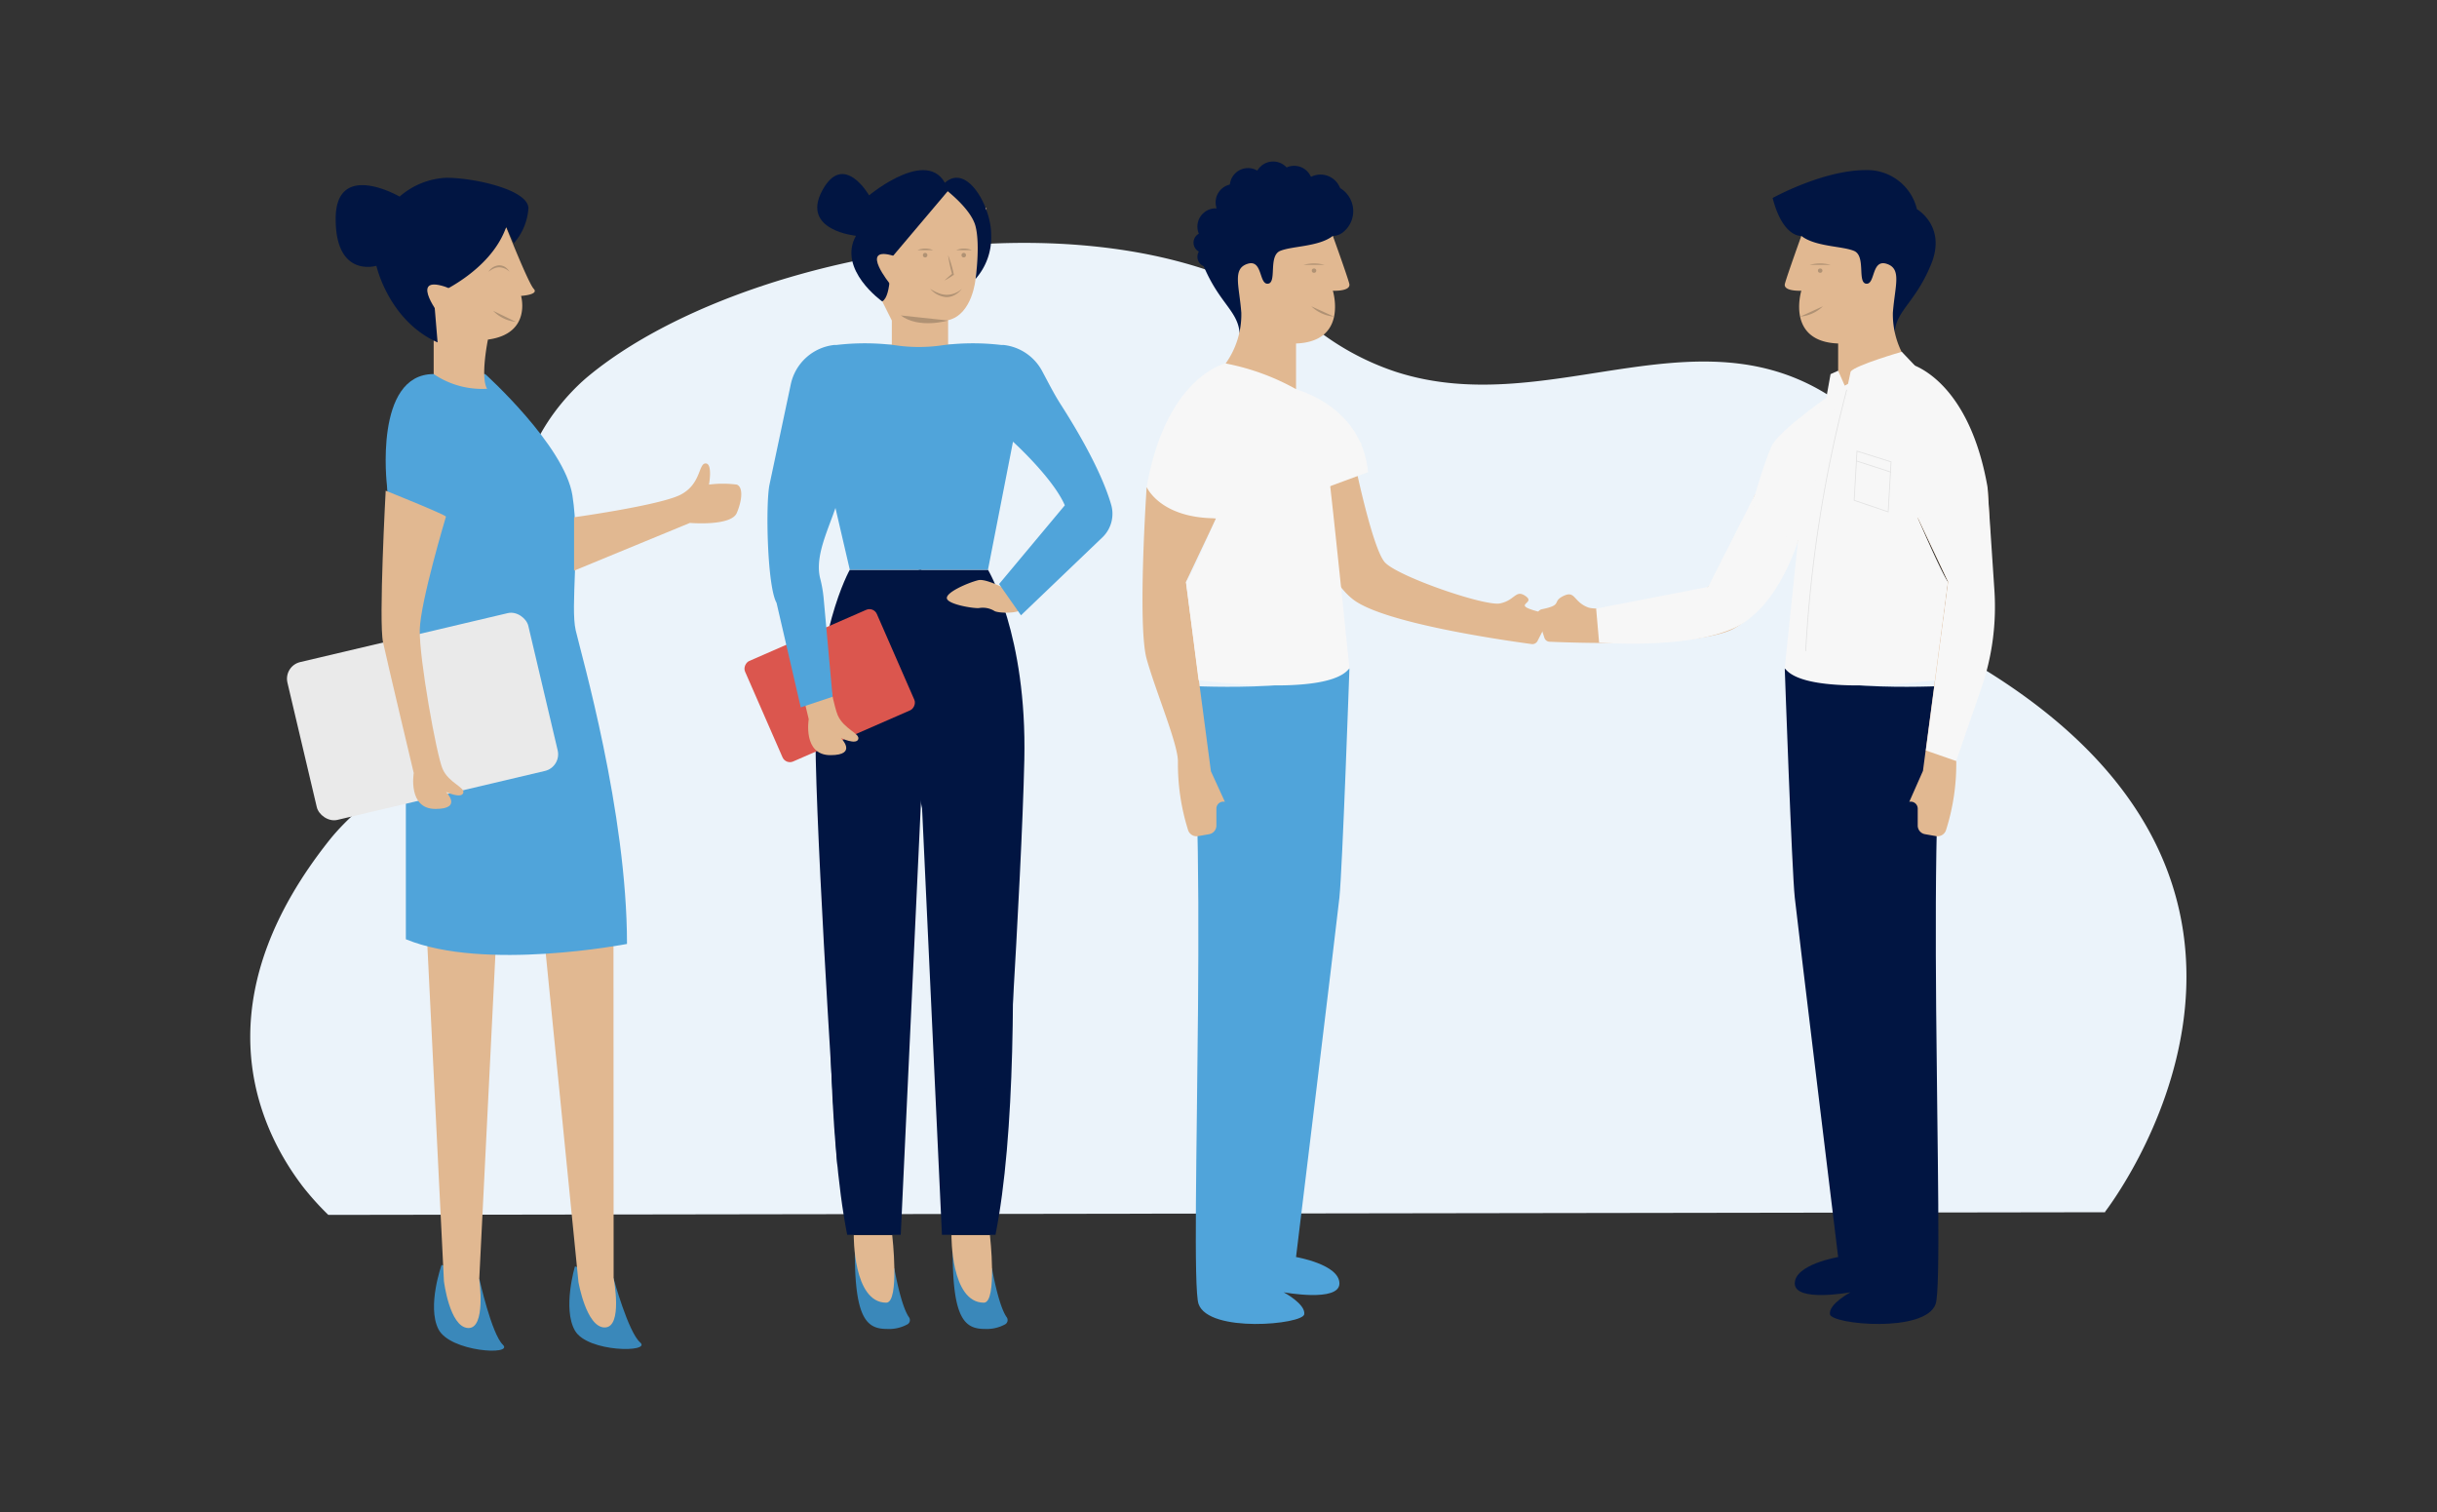 <svg xmlns="http://www.w3.org/2000/svg" id="Calque_1" data-name="Calque 1" viewBox="0 0 311.76 193.43" role="img"><rect x="0" y="0" width="311.76" height="193.43" fill="#333333" stroke="none"/><title>Connectez-vous</title><defs><style>.cls-1{fill:#ebf3fa;}.cls-2{fill:#e1b891;}.cls-3{fill:#011542;}.cls-4{fill:#b09274;}.cls-5{fill:#db564e;}.cls-6{fill:#3a88ba;}.cls-7{fill:#50a4da;}.cls-8{fill:#f7f7f7;}.cls-9{fill:none;stroke:#e2e2e2;stroke-miterlimit:10;stroke-width:0.1px;}.cls-10{fill:#eaeaea;}</style></defs><path class="cls-1" d="M269.3,155.07l0,0a.2.2,0,0,0,0-.06c.08-.15,32.74-41.89-18.06-70.92C231.4,72.7,252.52,65.2,236.71,52.55c-18.17-14.54-38,1.56-58.18-5a33.84,33.84,0,0,1-10.74-5.91,40.39,40.39,0,0,0-7.7-4.8c-7.28-3.5-15.63-5.14-23.8-5.62-22.57-1.31-48,6.1-61.06,16.93-2.64,2.19-14.64,13.47-5.17,29,6,9.79-19,19.14-27.93,30.33-15.05,18.94-10.19,33.78-5.21,41.69.63,1,1.26,1.89,1.86,2.67A36.76,36.76,0,0,0,42,155.41Z"></path><path class="cls-2" d="M124.8,35.68s-.38,4.56-3.51,5.28v3.12h3.51s-2.55,4.56-7.11,4.56-7.2-4.32-7.2-4.32l3.6-.24V41l-1.2-2.4-.06-9.11,4.81-6.23,3.65,1.17,4.92,2.21Z"></path><path class="cls-3" d="M113.86,33.19s.27,4.66-1,5.37c0,0-5.76-4.08-3.36-8.4,0,0-7.06-.66-4.32-5.77s6,.6,6,.6,8.2-6.84,10.12-.6"></path><path class="cls-3" d="M120.44,23.84s3.74,2.67,4.36,5.11,0,6.73,0,6.73a8,8,0,0,0,2-5.64C126.82,26.31,123.41,20.24,120.44,23.84Z"></path><path class="cls-3" d="M108.38,76.65s-5,55.87,0,81.31h6.85l2.84-60.78V76.65Z"></path><path class="cls-3" d="M127.35,76.65s5.05,55.87,0,81.31H120.5l-2.83-60.78V76.65Z"></path><path class="cls-3" d="M108.71,72.89s-4.71,8.27-4.35,24.29,2.77,52.11,2.77,52.11l10.74-47.81V72.89Z"></path><path class="cls-3" d="M126.39,72.89s5,8.27,4.65,24.29-2.77,52.11-2.77,52.11l-10.73-47.81V72.89Z"></path><path class="cls-4" d="M121.29,41s-3.71,1.11-6.06-.65"></path><path class="cls-4" d="M117.37,32a2.57,2.57,0,0,1,2,0"></path><path class="cls-4" d="M122.33,32a2.57,2.57,0,0,1,2,0"></path><path class="cls-4" d="M119,36.94a4.9,4.9,0,0,0,1,.53,2.77,2.77,0,0,0,1.05.24,2.84,2.84,0,0,0,2-.77,2.64,2.64,0,0,1-.86.76A2.13,2.13,0,0,1,121,38,3,3,0,0,1,119,36.94Z"></path><circle class="cls-4" cx="118.35" cy="32.64" r="0.29"></circle><circle class="cls-4" cx="123.29" cy="32.64" r="0.29"></circle><path class="cls-4" d="M121.29,32.64a15.21,15.21,0,0,1,.73,2.47v.08l-.06,0a9.4,9.4,0,0,1-1.14.7c.33-.31.66-.61,1-.88l0,.12A16.67,16.67,0,0,1,121.29,32.64Z"></path><rect class="cls-5" x="99.12" y="78.51" width="14.03" height="18.4" rx="1.03" transform="translate(144 -44.67) rotate(66.39)"></rect><path class="cls-6" d="M114.42,162.29s.81,4.7,1.85,6.19a.63.63,0,0,1-.15.91,4.89,4.89,0,0,1-2.64.61c-2.52,0-4.12-1.2-4.12-9.73C109.36,158,114.42,162.29,114.42,162.29Z"></path><path class="cls-2" d="M114.14,158h-4.92s-.11,8.64,4.16,8.64C115.13,166.61,114.14,158,114.14,158Z"></path><path class="cls-6" d="M126.91,162.29s.81,4.7,1.86,6.19a.63.63,0,0,1-.15.91A4.92,4.92,0,0,1,126,170c-2.52,0-4.12-1.2-4.12-9.73C121.86,158,126.91,162.29,126.91,162.29Z"></path><path class="cls-2" d="M126.64,158h-4.92s-.11,8.64,4.15,8.64C127.62,166.61,126.64,158,126.64,158Z"></path><path class="cls-2" d="M113.86,36.33S110,31.6,114,32.64,113.86,36.33,113.86,36.33Z"></path><path class="cls-7" d="M151.46,87.71s16.62,1,21.17-2.21c0,0-.9,25.74-1.28,29.3s-5.55,46-5.55,46,5.55.94,5.55,3.38-7.13,1.13-7.13,1.13,2.82,1.5,2.63,2.81-12.2,2.44-13.52-1.31S155.09,96.06,151.46,87.71Z"></path><path class="cls-2" d="M173.32,59.23s2.24,10.89,3.83,12.69,12.78,5.66,14.74,5.27,2-1.89,3.34-.89-2.46,1,2.38,2.14a.71.71,0,0,1,.39,1L196.69,82a.74.74,0,0,1-.75.39c-3-.41-18.91-2.62-22.87-5.73-4.39-3.44-6.32-13.22-6.32-13.22l1-2.63Z"></path><path class="cls-2" d="M146.69,62.3s-1.2,17.73,0,22,4,10.84,4,13.1a28.19,28.19,0,0,0,1.31,8.82,1.14,1.14,0,0,0,1.26.74l1.42-.25a1.12,1.12,0,0,0,.93-1.11v-2.17a.89.89,0,0,1,1.09-.86h0l-1.79-3.91-3.2-24.2,3.86-8.16S149.43,65.26,146.69,62.3Z"></path><path class="cls-6" d="M78.48,163.5s1.89,6.91,3.41,8.22-6.73,1.3-8.34-1.51,0-8.21,0-8.21Z"></path><path class="cls-2" d="M78.48,118.6h-9L74,164s1,5.81,3.36,5.81,1.14-6.31,1.14-6.31Z"></path><path class="cls-6" d="M61.33,163.62s1.55,7,3,8.4-6.78.93-8.25-2,.41-8.21.41-8.21Z"></path><path class="cls-2" d="M63.54,118.79l-9-.5,2.25,45.59s.71,5.85,3.07,6,1.45-6.25,1.45-6.25Z"></path><path class="cls-7" d="M55.48,47.85h6.59S72.23,57,73.23,63.38s-.29,14.17.42,17.26,6.56,23.22,6.56,40.11c0,0-18.24,3.54-28.29-.6V101.68L49.5,62.09S47.79,47.85,55.48,47.85Z"></path><path class="cls-2" d="M64.77,29.09s2.8,7.1,3.51,7.86-1.62.9-1.62.9,1.39,4.84-4.24,5.59c0,0-1,4.86-.1,6.29a11,11,0,0,1-6.84-1.88v-10Z"></path><path class="cls-3" d="M65.74,31.11a7.57,7.57,0,0,0,1.86-4.45c0-2.41-7-3.92-10.48-3.92a9.74,9.74,0,0,0-6,2.41S42.94,20.4,42.94,28s5.21,6,5.21,6,1.56,7,7.83,9.8l-.5-6s7.25-2.91,9.29-8.8Z"></path><path class="cls-2" d="M73.44,66.17V73l14.82-6.11s5.27.46,6-1.28.79-3.31,0-3.62a13.76,13.76,0,0,0-3.56,0s.5-2.71-.43-2.71-.57,2.64-3.2,4S73.44,66.17,73.44,66.17Z"></path><path class="cls-4" d="M63.09,39.76A4.65,4.65,0,0,0,66,41.17"></path><path class="cls-4" d="M62.49,34.76a1.73,1.73,0,0,1,1.35-.82,1.41,1.41,0,0,1,.8.23,1.9,1.9,0,0,1,.54.59,2,2,0,0,0-1.33-.57,1.76,1.76,0,0,0-.7.17A3.75,3.75,0,0,0,62.49,34.76Z"></path><path class="cls-2" d="M56.34,40.46s-3.89-5,.18-3.91S56.34,40.46,56.34,40.46Z"></path><path class="cls-2" d="M224.53,63.23s-4.09,10.34-6,11.84S205,78.42,203.13,77.69s-1.6-2.2-3.13-1.45,0,1.13-2.73,1.69a.74.74,0,0,0-.56,1l.86,2.65a.72.72,0,0,0,.67.51c3.07.14,19.08.71,23.52-1.66,4.92-2.62,8.52-11.92,8.52-11.92l-.54-2.76Z"></path><path class="cls-8" d="M224.53,63.23l-6,11.84-14.34,2.78.38,4.36s11.11.87,17.16-1.82,8.52-11.92,8.52-11.92l-.54-2.76Z"></path><path class="cls-3" d="M249.49,87.71s-16.62,1-21.17-2.21c0,0,.9,25.74,1.28,29.3s5.55,46,5.55,46-5.55.94-5.55,3.38,7.13,1.13,7.13,1.13-2.82,1.5-2.63,2.81,12.2,2.44,13.52-1.31S245.86,96.06,249.49,87.71Z"></path><path class="cls-3" d="M230.44,30.18s-2.36.25-3.67-4.85c0,0,6.42-3.57,11.91-3.57a6.53,6.53,0,0,1,6.55,5s3.79,2.17,1.83,7-4.37,5.88-4.67,8.61-8.55-9.51-8.55-9.51Z"></path><path class="cls-2" d="M230.44,30.18s-1.83,5.09-2.1,6.11,2.1.9,2.1.9-2,6.5,4.71,6.75v5.87s6.54.76,9-3.32a10.87,10.87,0,0,1-2-6.47c.26-3.47,1.18-5.64-.79-6.27s-1.44,2.67-2.62,2.54,0-3.56-1.57-4.2S232.27,31.58,230.44,30.18Z"></path><path class="cls-8" d="M226.77,56.82l5.5,5.22,2.88-12.23S228.21,54.52,226.77,56.82Z"></path><path class="cls-4" d="M233.2,39.18a4.72,4.72,0,0,1-2.9,1.32"></path><path class="cls-4" d="M234.2,33.88a5.3,5.3,0,0,0-2.7,0"></path><path class="cls-8" d="M244.18,46.49s7.59,1.66,10.08,15.81c0,0-1.7,4-8.9,4,0,0,3,7,3.86,8.16L247.62,87s-16.57,2.29-19.3-1.53c0,0,2.38-23.2,2.64-24.73,0,0-.55-6.94,3.07-10.17a5.94,5.94,0,0,1,1.12-.79A30.1,30.1,0,0,1,244.18,46.49Z"></path><ellipse class="cls-4" cx="232.85" cy="34.62" rx="0.29" ry="0.28"></ellipse><path class="cls-2" d="M254.26,62.3s1.2,17.73,0,22-4,10.84-4,13.1a27.94,27.94,0,0,1-1.32,8.82,1.14,1.14,0,0,1-1.26.74l-1.42-.25a1.12,1.12,0,0,1-.93-1.11v-2.17a.89.89,0,0,0-1.08-.86h0L246,98.61l3.2-24.2-3.86-8.16S251.52,65.26,254.26,62.3Z"></path><path class="cls-8" d="M245.36,66.25l3.86,8.16L246.37,96l3.88,1.35,3.21-9.29a32,32,0,0,0,1.68-12.55l-.88-13.21Z"></path><path class="cls-8" d="M243.29,45s-5.95,1.72-6.54,2.53l-.5,2.36S243,47,245,46.8Z"></path><path class="cls-9" d="M236.25,49.86A167.37,167.37,0,0,0,231,83.29"></path><polygon class="cls-8" points="236 49.35 235.15 47.42 234.18 47.86 233.64 50.87 234.49 52.61 236 49.35"></polygon><polygon class="cls-9" points="241.55 65.48 237.2 64 237.56 57.71 241.92 59.08 241.55 65.48"></polygon><line class="cls-9" x1="237.48" y1="58.96" x2="241.92" y2="60.4"></line><path class="cls-3" d="M170.51,30.18a2.11,2.11,0,0,0,1.35-.51,3.44,3.44,0,0,0-.93-5.86,24.32,24.32,0,0,0-8.66-2,6.53,6.53,0,0,0-6.55,5s-3.79,2.17-1.83,7,4.37,5.88,4.67,8.61,8.55-9.51,8.55-9.51Z"></path><path class="cls-2" d="M170.51,30.18s1.84,5.09,2.1,6.11-2.1.9-2.1.9,2,6.5-4.71,6.75v5.87s-6.54.76-9-3.32a10.79,10.79,0,0,0,2-6.47c-.26-3.47-1.17-5.64.79-6.27s1.44,2.67,2.62,2.54,0-3.56,1.57-4.2S168.68,31.58,170.51,30.18Z"></path><path class="cls-8" d="M174.18,56.82,168.68,62,165.8,49.81S172.74,54.52,174.18,56.82Z"></path><path class="cls-4" d="M167.75,39.18a4.77,4.77,0,0,0,2.9,1.32"></path><path class="cls-4" d="M166.75,33.88a5.3,5.3,0,0,1,2.7,0"></path><path class="cls-8" d="M156.77,46.49s-7.59,1.66-10.08,15.81c0,0,1.7,4,8.9,4,0,0-3,7-3.86,8.16L153.33,87s16.57,2.29,19.3-1.53c0,0-2.38-23.2-2.64-24.73,0,0,.55-6.94-3.07-10.17a5.64,5.64,0,0,0-1.12-.79A30.1,30.1,0,0,0,156.77,46.49Z"></path><ellipse class="cls-4" cx="168.1" cy="34.62" rx="0.29" ry="0.28"></ellipse><path class="cls-8" d="M165.8,49.81s8.43,2.1,9.21,10.59l-7.66,2.83Z"></path><path class="cls-8" d="M226.77,56.82s-.71,1.19-2.24,6.41,6.43,6,6.43,6l1.53-9.59Z"></path><path class="cls-2" d="M107.58,59.25c0-.23-7.71-3.32-7.71-3.32S99,72.67,99.53,75.3,103.46,92,103.46,92s-.79,4.6,2.77,4.6,1.35-2.19,1.35-2.19,1.93.91,2.21.16-1.85-1.29-2.63-3.1-3-14.17-2.92-17.79S107.58,59.25,107.58,59.25Z"></path><path class="cls-2" d="M130.77,76.49s-4.3-2.6-5.63-2.27-4.23,1.59-4,2.36,3.54,1.29,4.12,1.2a2.86,2.86,0,0,1,1.91.35c.39.33,3.44.45,3.81-.44S130.77,76.49,130.77,76.49Z"></path><path class="cls-7" d="M141.06,68.71l-10.45,10-2.8-4,8.41-10.07c-1.52-3.51-6.63-8.14-6.63-8.14-.35-2,0-.19,0,0l-3.2,16.37H108.71l-3.2-13.78c-.05-.19,1.92,3.94,1.88,4.12h0c-.77,3.41-3.3,7.45-2.47,10.77a16,16,0,0,1,.44,2.47l1.15,12.68-4.07,1.36-3.1-13.38C98.14,75,97.93,64.46,98.44,62l2.73-12.87a6.4,6.4,0,0,1,5.53-5l.3,0a31,31,0,0,1,7.27,0l.74.1a20.56,20.56,0,0,0,5.08,0l.74-.1a31,31,0,0,1,7.27,0l.3,0a6.38,6.38,0,0,1,4.93,3.36c.77,1.43,1.49,2.88,2.37,4.25,2,3.12,5.16,8.42,6.43,12.76A4.18,4.18,0,0,1,141.06,68.71Z"></path><rect class="cls-10" x="38.22" y="81.29" width="31.66" height="20.74" rx="2.19" transform="translate(-19.59 14.85) rotate(-13.27)"></rect><path class="cls-2" d="M57.05,66.09c0-.23-7.71-3.32-7.71-3.32S48.43,79.51,49,82.15s3.93,16.74,3.93,16.74-.79,4.59,2.77,4.59,1.35-2.18,1.35-2.18,1.93.9,2.21.15-1.85-1.28-2.64-3.09-3-14.18-2.92-17.79S57.05,66.09,57.05,66.09Z"></path><circle class="cls-3" cx="157.85" cy="25.89" r="2.34"></circle><circle class="cls-3" cx="159.66" cy="23.84" r="2.34"></circle><circle class="cls-3" cx="162.87" cy="23" r="2.34"></circle><circle class="cls-3" cx="165.56" cy="23.55" r="2.34"></circle><circle class="cls-3" cx="168.93" cy="25.01" r="2.68"></circle><circle class="cls-3" cx="155.52" cy="28.99" r="2.34"></circle><circle class="cls-3" cx="153.98" cy="31.04" r="1.3"></circle><circle class="cls-3" cx="154.48" cy="32.85" r="1.3"></circle></svg>